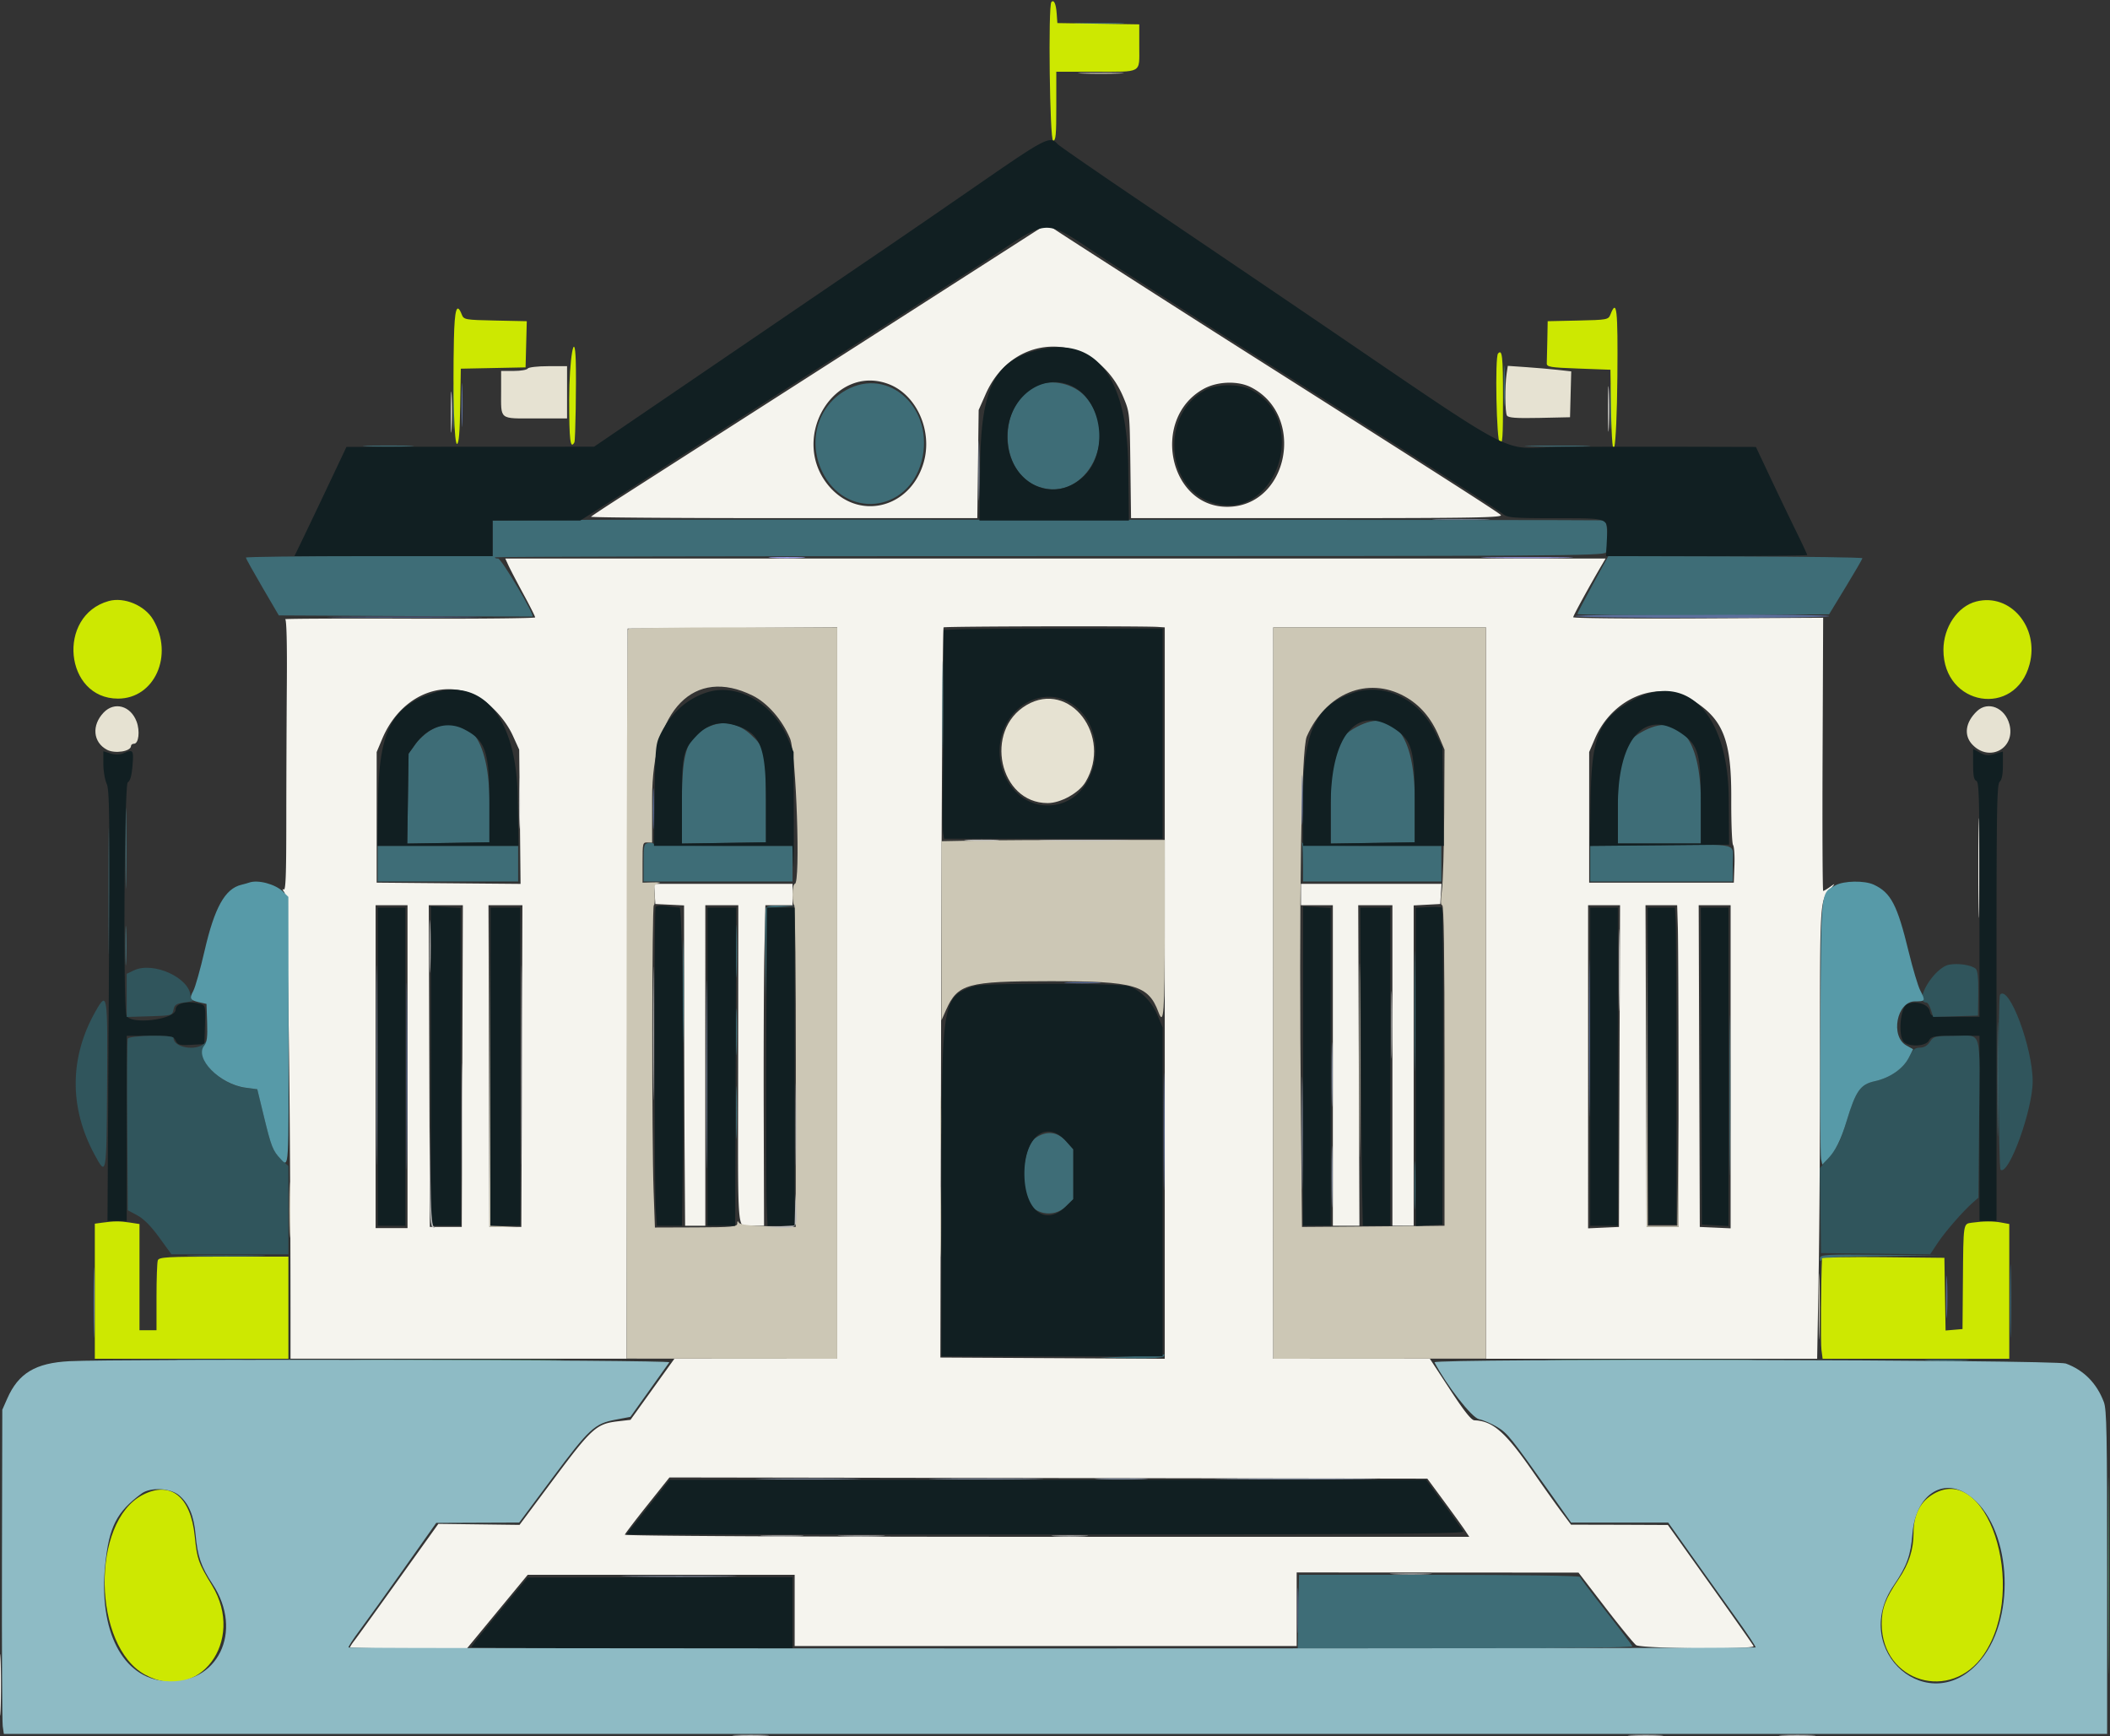 <svg xmlns="http://www.w3.org/2000/svg" width="1485" height="1222" fill="none"><rect width="100%" height="100%" fill="#333333" stroke="none"/><path fill="#AAF" fill-rule="evenodd" d="M543.117 392.672c5.523.319 14.955.323 20.96.003 6.006-.317 1.488-.58-10.04-.581-11.527-.004-16.441.257-10.92.578Zm505.233.012c14.15.274 37.73.276 52.4.001 14.67-.274 3.09-.498-25.73-.499-28.82 0-40.82.224-26.67.498Z" clip-rule="evenodd"/><path fill="#F5F4EE" fill-rule="evenodd" d="M685.781 190.362A243927.598 243927.598 0 0 1 547.3 279.118c-48.168 30.852-97.228 62.28-109.02 69.841-11.793 7.561-21.841 14.194-22.333 14.74-.489.547 60.483.995 135.494.995h136.383l.475-38.065.476-38.065 4.921-11.149c20.181-45.729 77.726-44.241 97.07 2.509 4.271 10.322 4.305 10.671 4.78 47.584l.476 37.186h131.214c109.184 0 130.844-.373 129.024-2.22-2-2.019-41.46-27.265-183.343-117.292-46.555-29.54-121.854-77.815-131.744-84.463l-4.493-3.02-50.899 32.663Zm445.989 97.454c0 14.247.23 20.075.51 12.952.28-7.123.28-18.782 0-25.905-.28-7.123-.51-1.295-.51 12.953Zm-814.43 2.506c.002 12.869.237 17.913.521 11.208.286-6.703.283-17.232-.003-23.398-.287-6.163-.521-.678-.518 12.19Zm308.116-19.964c19.776 7.522 31.138 33.234 24.518 55.487-9.764 32.816-47.073 41.063-67.66 14.955-26.431-33.521 5.054-84.929 43.142-70.442Zm254.946 2.194c38.791 19.741 26.5 83.617-16.191 84.156-41.607.525-54.575-62.157-17.164-82.968 9.643-5.365 24.135-5.879 33.355-1.188ZM357.956 398.201c1.298 2.803 6.032 11.854 10.519 20.114 4.487 8.259 8.158 15.556 8.158 16.213 0 .656-39.916 1.059-88.703.892-48.785-.167-88.029.022-87.205.416.958.461 1.371 17.119 1.147 46.264-.192 25.047-.361 67.96-.375 95.361-.019 39.387-.416 49.563-1.895 48.597-1.028-.672-.781.224.551 1.99 2.271 3.012 4.297 145.161 4.312 302.787l.003 25.487h236.53l.379-256.957.379-256.957 73.731-.433 73.732-.435v514.782H474.633l-15.444 21.502-15.442 21.504-8.873 1.032c-15.077 1.76-18.376 4.72-44.922 40.31l-24.305 32.59-28.566-.36-28.566-.36-27.822 38.85c-15.301 21.37-29.28 40.73-31.064 43.02-1.783 2.29-3.243 4.53-3.243 4.98 0 .45 18.507.83 41.125.83h41.125l21.378-25.91 21.379-25.9h187.884v50.13h353.312v-51.8l99.181.06 99.18.07 18.72 24.35c10.29 13.4 20.1 25.39 21.79 26.66 3.37 2.51 83.58 3.2 82.7.71-.25-.69-13.92-20.15-30.39-43.25l-29.94-42.01-15.72-.07c-8.64-.04-23.98-.09-34.08-.11l-18.36-.04-7.09-9.52c-3.9-5.24-12.82-17.78-19.81-27.88-19.29-27.82-28.15-35.6-41.07-36.042-2.2-.076-7.21-6.391-17.24-21.727l-14.15-21.619H896.122l-.048-43.035c-.026-23.671-.021-131.028.01-238.574.031-107.545.053-203.998.048-214.339l-.01-18.802h149.708v514.75h233.07l1.05-59.471c.58-32.708 1.01-102.086.96-154.174-.1-107.2-.01-108.635 6.54-116.101 4.44-5.054 4.47-5.163.59-2.393-2.24 1.594-4.44 2.899-4.89 2.899-.46 0-.65-43.267-.43-96.147l.4-96.15-87.96.47c-48.37.257-87.95-.117-87.95-.834 0-1.112 11.2-21.566 20.1-36.72l2.7-4.596H355.597l2.359 5.096Zm456.94 43.048 4.855.323-.005 257.39-.004 257.39-78.958-.433-78.957-.433.553-256.539c.302-141.097 1.081-256.915 1.729-257.375 1.079-.767 139.651-1.063 150.787-.323Zm-482.489 47.237c10.875 4.541 22.922 16.938 28.573 29.401l4.424 9.755.479 47.235.478 47.237-50.63-.441-50.631-.44v-91.92l3.893-9.268c11.892-28.303 38.959-41.774 63.414-31.559Zm858.343 4.04c21.93 13.323 27.85 28.167 27.69 69.377-.07 17.029.5 31.788 1.28 32.854.77 1.063 1.21 7.455.96 14.206l-.44 12.27h-101.8v-91.92l3.93-9.192c12.46-29.143 44.53-42.085 68.38-27.595Zm201.58 118.679c0 31.253.2 43.803.45 27.887.24-15.915.24-41.486 0-56.823-.25-15.337-.45-2.316-.45 28.936Zm-931.572 17.966.46 7.103 10.105.495 10.106.493.052 67.193c.028 36.955.196 87.685.374 112.734l.322 45.542h14.222V637.11l11.603.002 11.602.001-.096 110.72c-.109 127.663-1.187 114.898 9.696 114.898h8.528l-.232-79.803c-.128-43.893.083-94.657.471-112.811l.702-33.007h19.107v-15.041h-97.483l.461 7.102Zm454.826.418v7.521h22.456v225.621h9.357l9.357.001-.423-112.812-.422-112.81h24.049v225.621h14.971V637.269l9.361-.497 9.35-.498.46-7.103.46-7.102h-98.976v7.52ZM286.807 750.756v113.646h-22.456V637.11h22.456v113.646Zm38.561-.418-.385 113.228h-22.456l-.385-113.228-.385-113.228h23.996l-.385 113.228Zm41.918 0-.385 113.228h-22.456l-.325-113.228-.325-113.228h23.876l-.385 113.228Zm772.494 0-.38 113.228-10.86.492-10.85.491V637.11h22.48l-.39 113.228Zm41.06-97.769c.26 8.502.48 59.455.48 113.228v97.769h-22.46l-.38-113.228-.39-113.228h22.27l.48 15.459ZM1218 750.83v113.719l-10.86-.491-10.85-.492-.39-113.228-.38-113.228H1218v113.72Zm-201.75 305.77c6.44 8.73 13.08 17.94 14.76 20.47l3.05 4.6H736.659c-177.702 0-297.198-.62-296.899-1.52.274-.84 7.45-10.24 15.944-20.9l15.446-19.37 266.694.42 266.696.42 11.71 15.88ZM0 1186.12c.002 19.3.22 26.97.485 17.04s.264-25.73-.003-35.1c-.266-9.37-.483-1.24-.482 18.06Z" clip-rule="evenodd"/><path fill="#CCC7B5" fill-rule="evenodd" d="M761.758 51.742c7.205.306 18.995.306 26.199 0 7.205-.308 1.31-.558-13.1-.558-14.409 0-20.303.25-13.099.558ZM442.006 442.688c-.55.611-.999 116.411-.999 257.329v256.219l74.106.055 74.106.055V441.573h-73.108c-40.21 0-73.557.501-74.105 1.115Zm454.126 17.687c.004 10.341-.017 106.793-.048 214.339-.032 107.546-.036 214.907-.011 238.58l.048 43.042 74.855-.045 74.854-.047V441.573H896.121l.011 18.802ZM529.685 489.56c10.494 5.201 20.793 17.015 26.328 30.198 4.42 10.527 7.459 102.311 3.387 102.311-.923 0-1.62 3.239-1.62 7.521 0 4.137.54 7.521 1.202 7.521.66 0 1.166 50.952 1.123 113.228l-.08 113.228-19.418-.499c-13.046-.335-19.795-1.159-20.563-2.507-.807-1.418-1.15-1.24-1.166.603-.019 2.27-3.78 2.622-28.99 2.709l-28.967.1-.941-26.106c-1.3-36.071-1.156-200.756.175-200.756.597 0 .847-3.323.558-7.384-.473-6.631-.169-7.46 2.984-8.142 1.93-.418.141-.667-3.976-.555l-7.486.204v-14.206c0-13.658.13-14.201 3.369-14.074l3.368.134v-31.406c0-62.247 29.642-92.48 70.713-72.122Zm458.72.495c10.84 5.931 18.835 15.208 24.285 28.195l3.95 9.393-.22 44.288c-.13 24.359-.86 48.99-1.63 54.734-.99 7.354-.92 10.446.22 10.446 1.15 0 1.63 32.859 1.63 112.81v112.811l-9.73.128c-5.36.071-27.925.259-50.157.418l-40.421.289-.749-77.714c-1.464-151.938.182-258.594 4.125-267.529 13.424-30.41 42.734-42.472 68.697-28.269ZM686.903 591.611l-24.327.459.001 63.049.002 63.048 3.183-7.18c8.234-18.569 14.809-20.396 73.439-20.396 59.436 0 69.035 2.748 76.099 21.782 3.738 10.076 4.423.784 4.447-60.221l.023-61.001H765.5c-29.847 0-65.216.207-78.597.46Zm269.808 154.968c0 60.667.187 85.243.417 54.612.227-30.63.227-80.266-.002-110.304-.228-30.036-.415-4.975-.415 55.692Zm202.129 4.178.02 112.81h22.46l.04-38.023.04-38.021-.44 37.603-.45 37.606h-20.88l-.4-112.393-.4-112.393.01 112.811Zm-814.412 2.507.017 110.303 10.48.11 10.479.109-10.095-.6-10.095-.6-.401-109.814-.401-109.812.016 110.304Zm317.269 36.768c.002 16.545.226 23.088.499 14.538.272-8.549.271-22.086-.003-30.083-.274-7.995-.497-1.001-.496 15.545Zm-458.102 61.836c.001 17.465.223 24.382.492 15.373.27-9.01.268-23.299-.003-31.754-.271-8.455-.491-1.083-.489 16.381Zm458.129 8.357c.001 22.06.214 30.855.473 19.542.261-11.313.259-29.363-.001-40.111-.261-10.747-.472-1.492-.472 20.569Zm618.296 59.33c0 20.682.21 29.143.47 18.801.27-10.34.27-27.261 0-37.603-.26-10.34-.47-1.88-.47 18.802Z" clip-rule="evenodd"/><path fill="#818CA1" fill-rule="evenodd" d="M688.658 331.268c0 18.844.219 26.552.485 17.131s.266-24.84 0-34.261c-.266-9.421-.485-1.713-.485 17.13Zm323.032 34.673c8.8.294 23.63.295 32.93.001 9.31-.294 2.11-.535-16.01-.536-18.11-.002-25.73.239-16.92.535ZM265.059 749.92c0 62.506.185 87.834.415 56.284.227-31.551.227-82.691-.002-113.646-.228-30.956-.413-5.143-.413 57.362Zm232.045 6.685c0 58.829.189 82.653.418 52.943.229-29.712.229-77.844-.002-106.961-.229-29.119-.416-4.81-.416 54.018Zm440.076 0c.002 20.223.217 28.267.481 17.875.263-10.392.262-26.938-.002-36.768-.265-9.831-.48-1.329-.479 18.893Zm-20.917 40.946c0 35.389.199 49.866.442 32.172.242-17.693.242-46.65 0-64.343-.243-17.694-.442-3.218-.442 32.171Zm20.913 30.919c.001 19.303.22 26.971.485 17.04.265-9.932.263-25.726-.003-35.097-.267-9.372-.484-1.246-.482 18.057Zm-398.585 212.67c16.208.27 43.156.27 59.884 0 16.73-.27 3.469-.49-29.467-.49s-46.622.22-30.417.49Zm122.862 0c17.909.26 47.215.26 65.123 0 17.908-.27 3.256-.49-32.562-.49-35.817 0-50.469.22-32.561.49Zm113.109-.01c8.484.3 21.958.3 29.942 0 7.984-.3 1.043-.54-15.425-.54-16.467 0-23.001.24-14.517.54Zm91.351.01c25.79.25 67.559.25 92.819 0 25.261-.26 4.159-.47-46.891-.47-51.051 0-71.718.21-45.928.47Zm-420.687 68.52c18.376.26 48.019.26 65.871 0 17.853-.27 2.818-.49-33.411-.49-36.23.01-50.837.22-32.46.49Z" clip-rule="evenodd"/><path fill="#5C6F9C" fill-rule="evenodd" d="M324.833 285.318c.002 13.787.234 19.206.515 12.039.282-7.164.28-18.445-.003-25.069-.284-6.621-.513-.758-.512 13.03Zm783.877 148.324c0 .691 40.04 1.254 88.99 1.254 48.94 0 89.3-.563 89.68-1.254.38-.69-39.67-1.253-88.99-1.253-49.33 0-89.68.563-89.68 1.253Zm-867.831.836c24.554.257 64.302.257 88.329-.002 24.025-.257 3.934-.468-44.647-.468-48.58 0-68.237.211-43.682.47Zm675.317 128.27c-.002 15.626.223 22.244.5 14.705.277-7.537.278-20.323.003-28.411-.274-8.088-.502-1.921-.503 13.706Zm-456.633 6.685c.002 12.868.237 17.912.521 11.207.286-6.703.283-17.232-.003-23.398-.287-6.163-.521-.678-.518 12.191ZM1118.39 730.71c0 49.177.19 69.294.42 44.706.23-24.588.23-64.825 0-89.413-.23-24.587-.42-4.47-.42 44.707Zm-832.375 26.74c0 58.369.187 82.246.416 53.063.231-29.186.231-76.942 0-106.126-.229-29.183-.416-5.306-.416 53.063Zm465.197-65.612c5.523.319 14.955.322 20.959.003 6.007-.317 1.489-.58-10.039-.581-11.528-.004-16.441.257-10.92.578Zm67.743 104.887c0 36.768.198 51.572.439 32.895.241-18.675.241-48.757 0-66.85-.242-18.092-.44-2.813-.439 33.955ZM65.883 917.056c.002 22.061.215 30.855.474 19.542.26-11.313.259-29.363-.002-40.11-.26-10.748-.472-1.493-.472 20.568Zm1303.907-4.178c0 13.328.24 18.78.52 12.116.29-6.663.29-17.57 0-24.233-.28-6.663-.52-1.212-.52 12.117ZM913.191 1133.48c0 14.25.231 20.08.51 12.96.282-7.13.282-18.78 0-25.91-.279-7.12-.51-1.29-.51 12.95Z" clip-rule="evenodd"/><path fill="#3E6D77" fill-rule="evenodd" d="M758.764 16.648c8.027.3 21.165.3 29.193 0 8.027-.3 1.459-.546-14.597-.546s-22.624.245-14.596.546ZM1058.4 271.94c0 12.869.23 17.913.52 11.208.28-6.703.28-17.232 0-23.398-.29-6.163-.52-.678-.52 12.19Zm-739.552 14.206c0 14.248.23 20.075.51 12.953.282-7.123.282-18.782 0-25.905-.28-7.123-.51-1.295-.51 12.952Zm814.412 0c0 14.248.23 20.075.51 12.953.28-7.123.28-18.782 0-25.905-.28-7.123-.51-1.295-.51 12.952Zm-537.834-11.557c-19.737 11.011-27.035 35.43-16.997 56.879 15.925 34.03 60.592 29.738 70.155-6.744 9.611-36.667-22.69-67.131-53.158-50.135Zm134.564-3.295c-28.471 12.683-27.553 61.776 1.335 71.44 33.286 11.132 57.322-35.923 32.503-63.629-8.063-9.001-23.282-12.516-33.838-7.811Zm-471.253 42.839c8.029.299 21.164.299 29.193 0 8.029-.301 1.46-.546-14.597-.546-16.056 0-22.625.245-14.596.546Zm818.993.004c10.55.287 27.39.285 37.43-.002 10.04-.289 1.41-.525-19.18-.523-20.58 0-28.8.237-18.25.525Zm-699.226 51.846-31.813.451v25.002H259.86c-47.757 0-86.831.456-86.831 1.014 0 .557 5.221 9.943 11.602 20.854l11.602 19.843 89.077.453c48.992.249 89.237.4 89.433.335 1.945-.651-21.853-40.828-24.184-40.828-1.579 0-2.524-.388-2.099-.861.424-.472 176.294-.843 390.824-.823 355.086.035 390.136-.201 390.966-2.618 1.76-5.105 1.02-22.43-.96-22.58-5.22-.396-723.541-.629-750.786-.242Zm742.556 45.249c-5.97 10.9-10.86 20.311-10.86 20.914 0 .604 39.85.904 88.55.667l88.55-.431 11.69-19.22c6.44-10.57 11.73-19.689 11.76-20.262.04-.573-40.19-1.142-89.39-1.264l-89.45-.22-10.85 19.816ZM663.239 495.89c0 27.576.205 39.091.457 25.59.25-13.502.251-36.064 0-50.138-.25-14.075-.455-3.028-.457 24.548Zm-162.91 14.99c-16.633 6.618-20.398 16.477-20.398 53.401v29.448l29.568-.453 29.567-.453-.015-30.082c-.018-33.691-.673-36.516-10.614-45.663-8.565-7.88-18.419-10.054-28.108-6.198Zm454.914.558c-15.333 8.04-18.681 17.906-18.691 55.098l-.009 27.193 29.567-.453 29.568-.453v-30.082c0-45.517-15.051-64.613-40.435-51.303Zm-651.938 2.418c-3.626 2.069-8.653 6.648-11.171 10.178l-4.578 6.418-.466 31.64-.465 31.641 28.91-.455 28.91-.455v-27.576c0-46.38-15.651-65.929-41.14-51.391Zm852.115 1.374c-13.8 7.828-16.77 17.03-16.77 51.938v26.491h58.39V564.94c0-45.793-15.63-64.454-41.62-49.71ZM88.352 597.002c0 25.277.208 35.619.462 22.979.254-12.638.254-33.32 0-45.959-.254-12.638-.462-2.298-.462 22.98Zm-11.947 30.082c0 39.985.195 56.342.434 36.35.238-19.991.238-52.706 0-72.7-.24-19.991-.434-3.635-.434 36.35Zm840.122-32.589c.281 1.838.522 8.419.533 14.623l.021 11.281h97.309V595.33h-48.545c-37.494 0-48.691-.476-49.188-2.089-.355-1.148-.413-.585-.13 1.254Zm-460.175-1.138c-3.169.503-3.368 1.317-3.368 13.789v13.253H557.78V595.33h-48.531c-26.692 0-48.754-.565-49.03-1.255-.274-.69-2.013-1.013-3.867-.718Zm711.868 1.579-49.03.439v25.024h100.3v-12.436c0-15.213 6.56-13.547-51.27-13.027Zm-902.372 12.929v12.534h98.808V595.33h-98.808v12.535Zm273.136 31.393c-.406 1.18-.538 15.656-.291 32.172l.447 30.026.338-31.26.337-31.261 10.105-.583 10.105-.585-10.151-.327c-7.107-.229-10.375.315-10.89 1.818Zm-58.379 58.855c.002 32.172.202 45.096.448 28.721.245-16.374.244-42.696-.002-58.495-.245-15.796-.446-2.398-.446 29.774Zm37.372-28.411c.001 16.545.226 23.088.498 14.538.273-8.549.271-22.086-.003-30.083-.274-7.995-.497-1.001-.495 15.545Zm-429.695-4.179c0 12.41.235 17.485.523 11.281.288-6.203.288-16.358 0-22.562-.288-6.203-.524-1.128-.524 11.281Zm907.331 45.96c-.001 37.687.196 53.344.437 34.791.24-18.553.241-49.388 0-68.522-.239-19.134-.437-3.956-.437 33.731Zm221.587 59.33c0 50.096.19 70.589.42 45.542.23-25.049.23-66.037 0-91.084-.23-25.049-.42-4.554-.42 45.542Zm188.61-10.863c0 35.849.2 50.277.44 32.061.24-18.215.24-47.545 0-65.179-.24-17.633-.44-2.731-.44 33.118Zm-887.845-33.425c.001 14.707.23 20.499.509 12.873.277-7.627.275-19.66-.005-26.74-.28-7.081-.506-.841-.504 13.867Zm.012 56.823c.001 16.545.226 23.088.498 14.538.273-8.549.271-22.086-.003-30.083-.274-7.995-.497-1.001-.495 15.545Zm210.807 17.555c-7.455 5.075-11.014 28.842-6.362 42.5 3.799 11.156 18.969 14.326 27.681 5.786l5.292-5.186v-35.085l-5.09-5.682c-6.077-6.784-13.758-7.616-21.521-2.333Zm266.754 33.418c0 15.167.228 21.372.505 13.788s.277-19.992 0-27.576-.505-1.379-.505 13.788Zm419.222 81.057c0 22.979.21 32.613.47 21.405.26-11.206.26-30.007 0-41.782-.25-11.772-.47-2.603-.47 20.377Zm-1277.943-31.34c12.607.281 32.818.279 44.913 0 12.093-.281 1.778-.51-22.924-.51-24.702.002-34.597.231-21.989.51Zm1144.073 1.675c.02 2.054.38 2.311 1.2.862.87-1.533 11.71-2.183 42.27-2.534l41.1-.474-42.29-.39c-39.43-.362-42.3-.19-42.28 2.536Zm-484.325 68.939-22.456.973 21.993.349c13.396.213 22.356-.304 22.919-1.322.509-.919.717-1.514.463-1.322-.255.192-10.568.787-22.919 1.322Zm-668.823 2.92c10.909.286 28.762.286 39.673 0 10.909-.284 1.983-.518-19.837-.518s-30.747.234-19.836.518Zm1229.928-.003c7.25.307 18.7.305 25.45-.004 6.76-.309.83-.56-13.17-.558-14 .002-19.52.256-12.28.562ZM913.785 1134.31l-.447 25.91h118.022c68.79 0 117.81-.63 117.52-1.5-.28-.82-8.58-11.82-18.46-24.44-9.89-12.61-18.19-23.6-18.47-24.4-.28-.83-43.91-1.47-99.11-1.47h-98.607l-.448 25.9Z" clip-rule="evenodd"/><path fill="#CDE801" fill-rule="evenodd" d="M739.95 1.447c-2.343 2.616-1.153 97.519 1.223 97.519 1.892 0 2.245-3.808 2.245-24.234V50.5h26.825c34.141 0 31.562 1.445 31.562-17.69V17.145l-28.819-.453-28.819-.454-.475-6.685c-.489-6.908-1.961-10.095-3.742-8.106ZM319.454 238.934c-.837 38.76.241 74.249 2.232 73.511 1.276-.473 1.919-8.293 2.211-26.809l.414-26.142 22.791-.461 22.793-.462.428-16.249.429-16.25-22.136-.463c-21.329-.446-22.19-.6-23.614-4.223-3.507-8.927-5.084-3.94-5.548 17.548Zm813.936-17.548c-1.42 3.613-2.31 3.778-22.81 4.223l-21.33.465-.25 13.323c-.14 7.328-.31 14.642-.38 16.25-.11 2.627 2.17 3.01 22.33 3.76l22.46.836.41 26.447c.77 48.905 4.01 32.946 4.48-21.99.4-47.553-.42-54.749-4.91-43.314Zm-79.08 27.437c-2.28 2.548-1.1 61.989 1.25 62.998 1.95.834 2.25-3.341 2.25-31.575 0-29.712-.56-34.704-3.5-31.423Zm-653.724 32.31c0 28.89.795 35.408 3.681 30.195.728-1.317 1.416-42.624.954-57.353-.746-23.777-4.635-.984-4.635 27.158ZM76.466 423.047c-36.7 10.267-31.093 68.666 6.592 68.666 25.784 0 39.409-30.561 24.759-55.536-5.921-10.091-20.455-16.18-31.35-13.13Zm1314.374.318c-13.11 3.374-23.07 18.091-23.07 34.087 0 39.562 50.55 47.975 60.63 10.089 6.95-26.113-13.64-50.332-37.56-44.176ZM71.6 860.6l-4.865.675v95.05H202.97V884.46h-45.501c-40.11 0-45.609.313-46.409 2.644-.5 1.454-.909 13.111-.909 25.905v23.26H98.174v-74.752l-6.946-1.063c-7.074-1.083-10.968-1.053-19.627.146Zm1316.09-.012c-6.02.845-5.88-.129-6.21 40.585l-.28 34.261-5.96.511-5.96.512-.41-25.581-.42-25.58-43.04-.443c-23.67-.244-43.07.132-43.1.836-.74 15.973-1 59.732-.39 64.368l.83 6.268h131.36V861.5l-5.61-1.036c-5.79-1.068-12.6-1.028-20.81.124ZM100.363 1052.2c-36.566 19.01-35.267 106.5 1.88 126.58 37.743 20.4 70.784-23.76 47.027-62.85-9.695-15.95-10.544-18.36-12.221-34.75-2.861-27.98-17.052-39.19-36.686-28.98Zm1258.717.35c-8.18 5.46-12.34 14.32-12.34 26.25 0 11.84-3.21 21.83-10.44 32.5-9.37 13.81-12.02 20.82-11.98 31.72.14 41 48.92 55.5 71.93 21.39 31.83-47.16 1.69-137.87-37.17-111.86Z" clip-rule="evenodd"/><path fill="#111F22" fill-rule="evenodd" d="M689.523 129.136c-25.113 17.351-54.419 37.493-65.123 44.765a76874.557 76874.557 0 0 0-73.357 49.954 277680.075 277680.075 0 0 1-93.408 63.644l-39.512 26.905-49.564.005c-27.261.002-66.477.039-87.147.08l-37.585.076-11.653 24.651c-6.41 13.559-14.647 30.855-18.305 38.439l-6.65 13.788h139.472v-25.069h61.689l18.185-11.527a5832.778 5832.778 0 0 0 36.898-23.63c10.293-6.657 53.072-34.094 95.065-60.973a127380.34 127380.34 0 0 0 126.504-81.079c59.735-38.363 43.886-38.164 101.054-1.272 26.348 17.003 65.422 42.032 86.831 55.618 134.283 85.223 181.563 115.463 184.713 118.15 3.21 2.727 6.99 3.045 36.68 3.067 39.13.03 37.39-.672 36.61 14.82l-.6 11.895h70.78c38.94 0 70.79-.368 70.79-.817 0-.45-3.6-8.16-8-17.131-4.41-8.973-12.53-25.903-18.05-37.622l-10.05-21.308-48.94-.126c-26.92-.07-66.2-.018-87.29.114-47.58.297-20.5 14.66-192.211-101.917a79228.16 79228.16 0 0 0-102.221-69.232c-32.341-21.865-59.714-40.771-60.825-42.013-5.311-5.928-8.032-4.55-54.78 27.745Zm42.211 116.949c-31.478 7.258-41.263 26.258-41.935 81.432l-.475 38.857h105.198l-.475-38.021c-.784-62.626-22.597-91.425-62.313-82.268Zm22.631 25.623c21.427 9.995 26.217 46.445 8.351 63.517-21.866 20.894-53.73 4.33-53.73-27.929 0-26.869 23.895-45.608 45.379-35.588Zm94.565 2.531c-31.808 16.131-29.2 68.513 3.958 79.507 44.802 14.852 69.864-57.522 27.514-79.459-7.981-4.133-23.37-4.158-31.472-.048ZM675.675 442.904l-11.602.489-.114 50.485c-.063 27.766-.28 59.101-.482 69.632-.202 10.53-.073 20.87.289 22.98l.656 3.833h153.851V442.416h-65.498c-36.023 0-70.719.219-77.1.488ZM497.79 487.248c-14.373 4.476-26.01 14.993-33.195 30.004-3.147 6.577-3.41 9.473-3.858 42.571l-.48 35.514h97.397l.575 12.953c.316 7.122.512-7.73.437-33.008l-.138-45.96-3.944-9.392c-10.465-24.915-35.489-39.315-56.794-32.682Zm454.33.47c-26.505 9.085-35.039 27.636-35.039 76.169v31.45h99.069l-.51-34.678-.5-34.679-5.14-10.586c-11.418-23.506-35.897-35.212-57.88-27.676Zm-648.845.55c-27.636 9.419-36.458 26.987-37.187 74.062l-.511 33.007h99.345l-.528-33.843c-.882-56.626-25.009-85.532-61.119-73.226Zm844.885 5.03c-22.84 12.891-28.01 25.323-28.71 69.055l-.53 33.031 48.99-.441 49-.441-.25-32.54c-.45-60.179-30.38-90.178-68.5-68.664Zm-395.789.911c31.777 18.344 20.32 72.884-15.267 72.68-26.792-.154-42.812-34.005-27.948-59.056 9.471-15.962 28.677-22.017 43.215-13.624ZM516.514 510.25c18.444 5.184 22.518 14.673 22.537 52.498l.015 30.082-29.567.453-29.568.453v-29.448c0-32.629.726-36.085 9.601-45.689 8.099-8.762 16.387-11.327 26.982-8.349Zm465.73 3.224c11.42 7.878 13.434 15.263 13.434 49.274v30.082l-29.568.453-29.567.453.009-27.193c.015-49.469 18.981-71.498 45.692-53.069Zm-655.751-.254c15.212 7.714 17.952 15.654 17.952 52.034v27.576l-28.91.455-28.91.455.465-31.641.466-31.64 4.578-6.418c9.011-12.631 22.446-16.863 34.359-10.821Zm858.247 3.971c10.6 7.826 12.3 14.426 12.3 47.756v28.719h-58.39v-26.491c0-48.141 19.69-69.491 46.09-49.984Zm203.92 20.668c0 8.047.57 11.032 2.25 11.749 1.95.837 2.24 11.677 2.24 83.512v82.548h-17.05c-16.86 0-17.06-.046-17.98-4.104-1.08-4.809-9.34-7.366-15.72-4.869-5.09 1.991-6.81 23.126-2.18 26.899 4.27 3.485 15.15 2.725 17.35-1.213 1.69-3.022 3.49-3.343 18.73-3.343h16.85v130.359h11.98l.02-17.13c.01-9.423 0-78.513-.02-153.536-.03-119.691.24-136.663 2.23-138.503 1.54-1.424 2.26-5.169 2.26-11.687v-9.59l-5.73 1.707c-4.53 1.35-6.71 1.154-10.48-.94l-4.75-2.647v10.788Zm-1315.936-.302c0 4.84 1.048 11.147 2.33 14.015 2.077 4.648 2.236 21.661 1.465 156.52l-.865 151.305h13.538V729.038h16.415c15.007 0 16.557.295 18.055 3.42 1.425 2.975 2.848 3.356 10.907 2.925l9.266-.495.432-13.576c.411-12.924.268-13.626-2.995-14.602-8.789-2.629-17.647-.727-17.647 3.789 0 7.324-33.183 11.069-34.707 3.916-2.298-10.793-1.38-162.267.992-163.749 1.76-1.1 2.767-4.665 3.352-11.874.896-11.027.518-11.535-6.382-8.606-2.582 1.097-5.807 1.143-9.08.134l-5.076-1.564v8.801Zm230.548 212.79.003 112.393h20.959V639.064l-10.482-.555-10.484-.554.004 112.392Zm158.133-111.894c-1.109 2.002-.954 198.248.169 213.841l.752 10.446h17.605l.208-11.281c1.478-80.129.312-212.662-1.869-212.665-1.327-.002-5.448-.468-9.161-1.037-4.045-.618-7.131-.341-7.704.696Zm455.673 111.894.003 112.393h19.462V639.076l-9.734-.562-9.734-.559.003 112.392Zm87.952-111.891-8.604.501v223.941l9.354-.496 9.36-.498.41-111.02c.22-61.063-.12-111.452-.75-111.975-.64-.525-5.03-.729-9.77-.453ZM265.848 750.765V862.74h19.462V638.79h-19.462v111.975Zm79.367 0-.06 111.975h20.998V638.79h-20.877l-.061 111.975Zm152.681 0V862.74h19.462l.092-7.939c.051-4.365.22-54.754.374-111.973l.283-104.036h-10.105l-10.106-.002v111.975Zm41.721-80.639c-.506 80.173-.498 167.917.015 179.661l.568 12.953h19.077V638.79h-19.462l-.198 31.336Zm418.172 58.495c.237 49.407.644 99.794.903 111.974l.473 22.145h19.296V638.79h-21.103l.431 89.831Zm161.401 22.144V862.74h19.46V638.79h-19.46v111.975Zm40.78-.418.39 111.557h19.46V759.001c0-56.596-.23-106.797-.52-111.557l-.52-8.654h-19.19l.38 111.557Zm37.43 0 .38 111.557 9.36.498 9.36.496V638.79h-19.49l.39 111.557Zm-511.398-56.36c-23.181 7.756-23.297 8.485-23.39 146.608l-.077 114.064h155.738l-.015-115.735-.015-115.735-3.535-8.475c-4.051-9.713-12.005-17.771-20.272-20.536-6.764-2.262-101.743-2.431-108.434-.191Zm64.303 109.256 5.09 5.682v35.085l-5.292 5.186c-14.531 14.244-29.141 2.6-29.141-23.224 0-26.075 15.553-38.123 29.343-22.729ZM456.042 1060.78l-15.21 19.22h295.101c235.697 0 294.867-.42 293.957-2.08-.64-1.15-6.79-9.8-13.67-19.22l-12.52-17.13H471.253l-15.211 19.21Zm-104.486 73.51c-10.909 13.18-19.836 24.4-19.836 24.95 0 .54 50.863.98 113.03.98h113.03v-50.13l-93.194.12-93.193.12-19.837 23.96Z" clip-rule="evenodd"/><path fill="#569073" fill-rule="evenodd" d="M262.479 957.579c33.143.251 87.375.251 120.516 0 33.142-.251 6.026-.456-60.258-.456-66.283 0-93.399.205-60.258.456Zm840.611 0c32.73.251 86.29.251 119.02 0 32.73-.252 5.95-.458-59.51-.458s-92.24.206-59.51.458Zm380.6 151.671c0 61.58.18 86.53.41 55.44.23-31.09.23-81.47 0-111.97s-.41-5.06-.41 56.53Z" clip-rule="evenodd"/><path fill="#8EBBC5" fill-rule="evenodd" d="M48.77 958.062c-23.818 1.25-35.807 8.461-43.658 26.259l-3.5 7.933-.233 108.636c-.129 59.74.115 111.07.543 114.06l.779 5.43H1482.98v-113.7c0-98.3-.31-114.526-2.29-119.821-4.95-13.216-14.12-22.518-26.77-27.154-7.47-2.74-445.79-3.604-444.35-.876 8.75 16.599 26.28 39.007 31.35 40.055 3.11.645 8.88 3.116 12.81 5.506 7.27 4.39 9.39 7.04 37.52 46.78l14.49 20.47h68.32l16.3 22.98c8.97 12.64 22.95 32.26 31.07 43.6 8.13 11.34 14.5 20.92 14.16 21.29-.82.93-989.448.99-990.277.06-.364-.4 3.265-5.99 8.064-12.41 4.801-6.43 18.834-25.99 31.185-43.49l22.456-31.8 29.201-.12 29.202-.11 23.196-31.16c26.091-35.05 29.801-38.48 44.623-41.272l10.426-1.96 13.132-18.374c7.222-10.106 13.64-19.126 14.263-20.045 1.196-1.77-389.666-2.48-422.29-.767Zm77.347 94.458c6.784 5.77 10.371 14.4 11.555 27.78 1.328 15.04 3.882 22.43 12.001 34.74 21.99 33.35 3.458 71.14-33.441 68.19-30.058-2.4-46.94-35.24-42.174-82.05 2.717-26.69 7.988-36.98 25.613-50 6.221-4.59 20.319-3.88 26.446 1.34Zm1259.333-.26c29.63 20.89 34.42 84.65 8.7 115.92-35.53 43.21-93.03-6.01-61.3-52.46 9.2-13.46 11.9-20.96 13.14-36.42 2.15-26.86 21.19-39.91 39.46-27.04Z" clip-rule="evenodd"/><path fill="#30555C" fill-rule="evenodd" d="M1371.79 678.979c-10.73 2.03-25.39 26.651-15.88 26.651.81 0 2.18 2.282 3.05 5.069l1.58 5.068 15.78-.472 15.78-.473.18-15.577c.12-10.859-.41-16.12-1.75-17.362-2.86-2.65-12.33-4.119-18.74-2.904ZM94.057 683.053l-4.865 2.36v30.359l16.029-.475c15.718-.466 16.046-.555 16.902-4.653.746-3.575 1.943-4.322 8.299-5.169 4.084-.545 6.584-1.108 5.554-1.254-1.029-.143-1.872-1.363-1.872-2.71 0-13.07-26.233-25.161-40.047-18.458Zm1313.583 16.992c-1.57 1.757-1.21 122.238.37 123.329 5.82 4.013 22.57-42.227 22.57-62.293 0-23.797-16.64-68.07-22.94-61.036ZM67.474 711.386c-18.617 32.488-18.94 68.022-.923 101.289 8.372 15.456 8.381 15.407 8.812-47.823.448-65.678.174-67.538-7.89-53.466Zm22.4 19.74c-.396 1.154-.544 28.782-.327 61.395l.393 59.297 6.737 3.616c4.487 2.409 9.615 7.579 15.351 15.483l8.616 11.868h82.326v-62.053l-4.525-4.25c-6.203-5.828-7.348-8.587-12.705-30.631l-4.669-19.219-8.168-.993c-18.585-2.258-36.069-20.863-28.735-30.578 2.629-3.483 2.624-3.491-.451-.601-5.951 5.592-21.589 2.782-21.589-3.879 0-2.495-31.391-1.966-32.254.545Zm1268.406 2.132c-1.79 2.743-4.14 4.126-7.02 4.126-3.46 0-4.97 1.289-7.55 6.411-4.2 8.345-13.28 14.786-24.23 17.191-10.17 2.233-13.33 6.672-19.76 27.758-4.57 15-5.95 17.791-13.06 26.408l-5.86 7.091.41 29.852.41 29.854 38.41.446 38.4.445 5.27-7.966c5.29-7.992 17.96-22.533 24.96-28.637l3.75-3.264.47-53.081c.6-67.25 2.34-60.876-16.6-60.812-14.53.05-15.45.264-18 4.178Z" clip-rule="evenodd"/><path fill="#579AA8" fill-rule="evenodd" d="M175.274 621.221c-.823.307-3.298.999-5.499 1.539-11.484 2.816-18.828 16.074-25.85 46.662-2.918 12.715-6.455 25.289-7.859 27.943-2.953 5.581-2.421 6.575 4.325 8.109l4.942 1.123.44 13.093c.346 10.253-.089 13.746-1.997 16.101-7.263 8.958 10.789 27.399 29.157 29.787l8.138 1.058 4.669 19.219c5.203 21.409 6.284 24.142 11.847 29.951 5.795 6.05 5.63 8.771 5.49-91.224l-.132-93.319-3.732-3.681c-5.405-5.333-17.832-8.634-23.939-6.361Zm1116.526 1.893c-10.57 5.82-10.13 1.641-10.63 100.042-.25 48.701-.04 90.349.45 92.548l.9 4 3.76-3.943c5.56-5.824 9.22-13.156 13.34-26.672 6.53-21.442 9.65-25.857 19.86-28.099 10.7-2.351 19.93-8.757 23.96-16.627l3.01-5.885-4.72-2.634c-11.53-6.434-6.78-31.045 5.99-31.045 7.41 0 7.55-.292 3.67-7.843-1.56-3.04-5.21-15.304-8.12-27.254-7.97-32.837-12.44-41.407-24.5-47.034-6.54-3.05-21.05-2.811-26.97.446Z" clip-rule="evenodd"/><path fill="#E6E2D2" fill-rule="evenodd" d="M371.393 259.406c-.509.92-4.927 1.672-9.82 1.672h-8.894v14.068c0 20.789-1.784 19.357 24.114 19.357h22.296v-36.768h-13.386c-7.362 0-13.801.752-14.31 1.671Zm688.947 3.647c-1.28 8.555-1.14 27.023.22 29.409.92 1.61 6.54 2.021 22.81 1.672l21.6-.467.42-16.142.43-16.145-9.41-1.048c-5.18-.576-15.22-1.447-22.32-1.935l-12.92-.889-.83 5.545ZM722.482 496.221c-30.324 17.841-19.304 69.027 14.863 69.027 9.189 0 22.11-7.21 26.66-14.876 19.197-32.347-11.201-71.99-41.523-54.151Zm-649.514 5.265c-8.63 8.998-7.553 20.986 2.355 26.234 5.535 2.931 16.863 1.151 16.863-2.649 0-.883.957-1.605 2.127-1.605 3.29 0 4.327-8.893 1.818-15.593-4.172-11.15-15.579-14.296-23.163-6.387Zm1318.452-.991c-8.25 7.789-9.52 17.145-3.2 23.68 12.12 12.554 30.48 2.358 25.98-14.43-3.14-11.684-15.06-16.527-22.78-9.25Z" clip-rule="evenodd"/><path fill="#B9B9B9" fill-rule="evenodd" d="M365.271 565.243c0 16.086.225 22.668.5 14.624.274-8.042.274-21.203 0-29.247-.275-8.042-.5-1.463-.5 14.623Zm315.644 26.309c5.558.321 14.654.321 20.211 0 5.557-.322 1.011-.584-10.105-.584s-15.663.262-10.106.584Zm56.044.01c14.152.275 37.731.276 52.398.002 14.668-.274 3.091-.498-25.728-.5-28.819 0-40.821.224-26.67.498Zm-434.563 74.793c.002 16.545.227 23.088.499 14.538.273-8.548.271-22.086-.003-30.083-.274-7.995-.497-1.001-.496 15.545Zm64.465 83.563c0 62.506.186 87.834.415 56.283.227-31.55.227-82.69-.002-113.646-.227-30.955-.413-5.142-.413 57.363Zm772.449-66.85c0 25.737.21 36.032.46 22.878.25-13.153.25-34.211 0-46.796-.26-12.583-.46-1.82-.46 23.918Zm-679.648 44.288c0 41.824.194 58.934.432 38.021.238-20.91.238-55.13 0-76.042-.238-20.911-.432-3.802-.432 38.021Zm519.442-5.849c0 21.141.215 29.559.476 18.708.262-10.853.26-28.151-.002-38.439-.262-10.29-.476-1.411-.474 19.731Zm-654.187 68.522c0 36.767.198 51.571.439 32.895.241-18.675.241-48.757 0-66.851-.243-18.091-.44-2.812-.439 33.956Zm235.02 1.671c.002 26.657.208 37.328.46 23.713.251-13.614.251-35.424-.002-48.466-.251-13.043-.458-1.904-.458 24.753Zm-257.458 36.629c.04 29.626.391 35.063 2.293 35.641 1.629.497 1.741.285.406-.773-1.325-1.05-1.966-11.012-2.293-35.642l-.456-34.184.05 34.958Zm257.081 23.045-.283 11.208-10.854.576-10.854.578 10.901.331c12.622.385 12.716.274 11.919-14.06l-.546-9.84-.283 11.207Zm-21.616 229.866c6.793.31 17.908.31 24.702 0 6.793-.31 1.235-.57-12.351-.57-13.587 0-19.145.26-12.351.57Zm54.567 0c7.163.3 19.29.3 26.947 0 7.66-.3 1.798-.56-13.023-.56s-21.086.25-13.924.56Zm149.719-.01c5.523.32 14.954.32 20.959 0 6.006-.31 1.488-.58-10.039-.58-11.528 0-16.441.26-10.92.58Zm238.921 26.75c6.833.31 17.612.31 23.949-.01 6.35-.31.76-.56-12.416-.56-13.175 0-18.364.26-11.533.57Zm-463.484 113.64c5.523.32 14.954.32 20.959 0 6.007-.32 1.488-.58-10.039-.58-11.528 0-16.441.26-10.92.58Zm630.343 0c5.55.32 14.65.32 20.21 0 5.55-.32 1.01-.59-10.11-.59-11.11 0-15.66.27-10.1.59Zm106.22 0c5.53.32 14.96.32 20.96 0 6.01-.32 1.49-.58-10.04-.58-11.52 0-16.44.26-10.92.58Z" clip-rule="evenodd"/></svg>